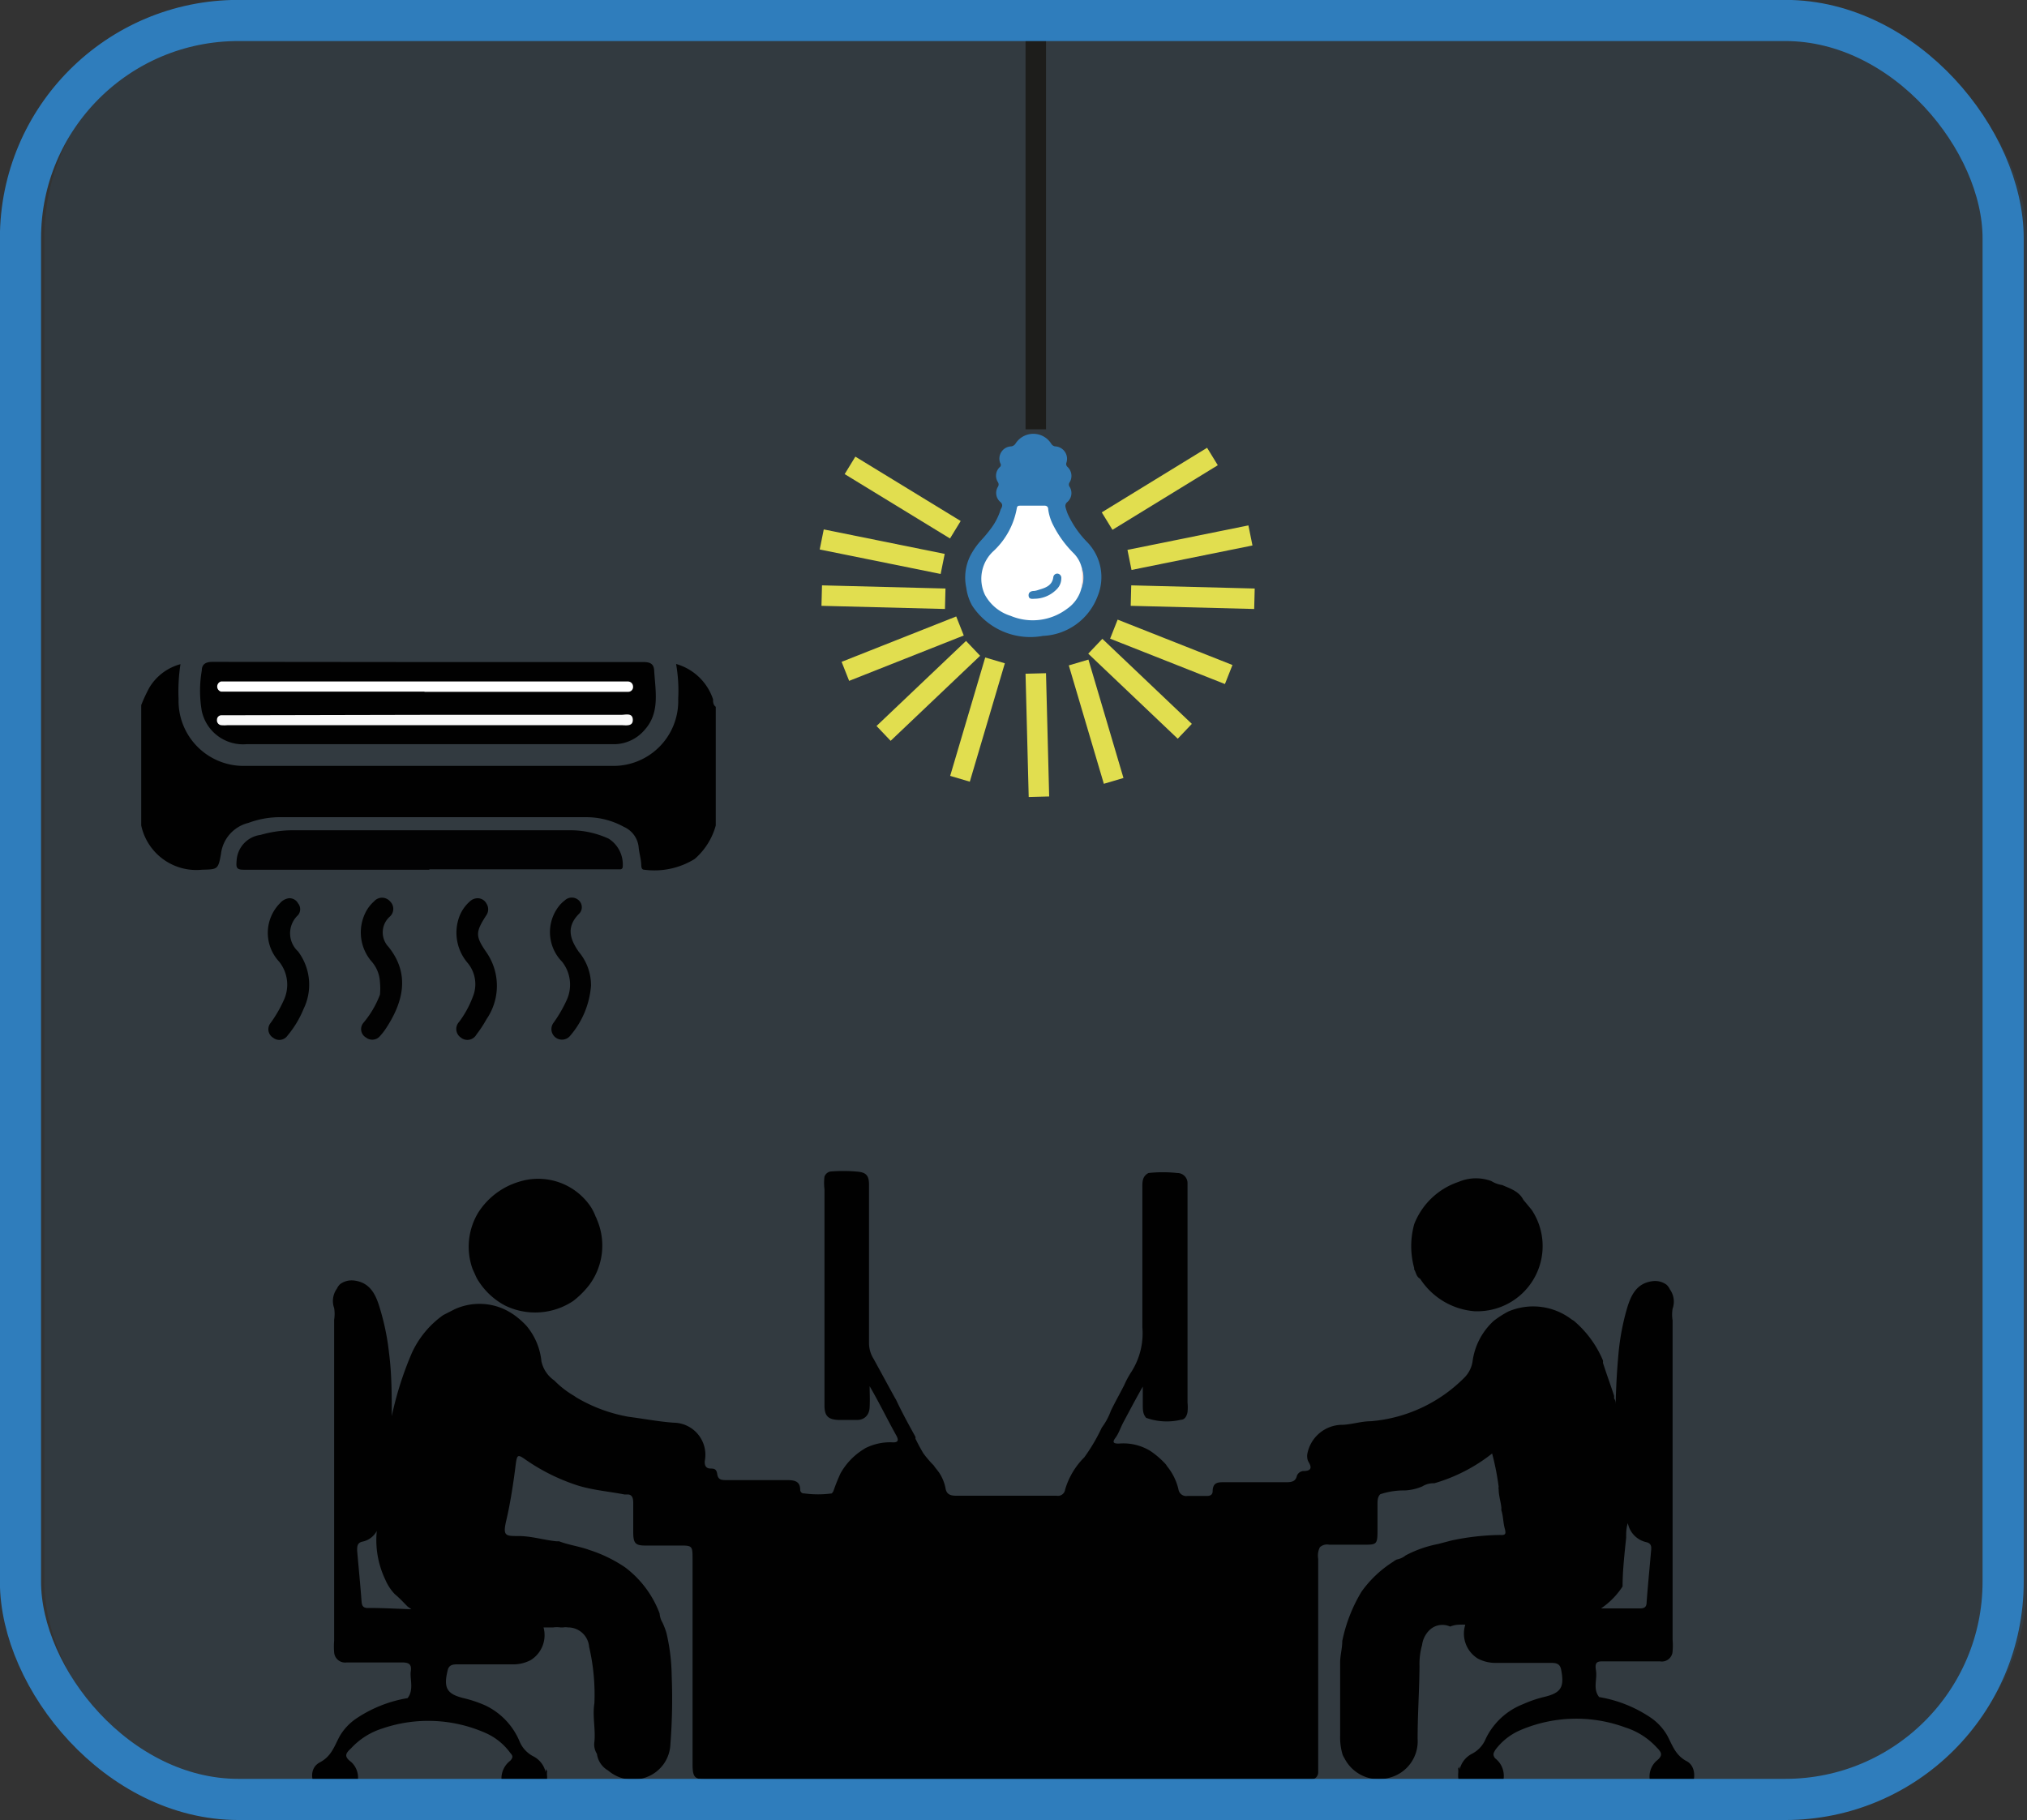 <svg xmlns="http://www.w3.org/2000/svg" viewBox="0 0 96.03 86.24"><rect x="0" y="0" width="96.03" height="86.24" fill="#333333" stroke="none"/><defs><style>.cls-1{fill:#2f7dbc;opacity:0.1;}.cls-2{fill:#010101;}.cls-3{fill:#337bb4;}.cls-4{fill:#fff;}.cls-5{fill:#f3ccbf;}.cls-6{fill:#357cb4;}.cls-13,.cls-7,.cls-8{fill:none;stroke-miterlimit:10;}.cls-7{stroke:#e1de4f;}.cls-7,.cls-8{stroke-width:0.97px;}.cls-8{stroke:#1d1d1b;}.cls-9{fill:#020203;}.cls-10{fill:#020202;}.cls-11{fill:#010202;}.cls-12{fill:#f9f9f9;}.cls-13{stroke:#2f7dbc;stroke-width:1.95px;}</style></defs><title>Recurso 10Unidades</title><g id="Capa_2" data-name="Capa 2"><g id="Capa_1-2" data-name="Capa 1"><rect class="cls-1" x="2.1" y="0.97" width="93.93" height="84.29" rx="10.32" ry="10.32"/><path class="cls-2" d="M79.91,83.45c-.55-.29-.68-.77-.93-1.23a2.6,2.6,0,0,0-.74-.81,6.18,6.18,0,0,0-2.48-1c-.31-.39-.08-.84-.15-1.26s.07-.44.41-.43c.88,0,1.76,0,2.63,0a.51.51,0,0,0,.59-.48,3.37,3.37,0,0,0,0-.55V62.56a1.68,1.68,0,0,1,0-.55,1,1,0,0,0-.13-.92.69.69,0,0,0-.16-.22.92.92,0,0,0-.62-.17c-.8.08-1.07.68-1.26,1.33a11.47,11.47,0,0,0-.4,2.18c-.07.78-.11,1.56-.13,2.34,0-.1,0-.19-.07-.29l0-.12c-.17-.53-.35-1-.53-1.57a.37.37,0,0,0,0-.11,5,5,0,0,0-1.38-1.88l-.1-.06a3,3,0,0,0-3-.38,4.64,4.64,0,0,0-.7.45,3.17,3.17,0,0,0-1,1.94,1.38,1.38,0,0,1-.37.73,7.06,7.06,0,0,1-4.44,2.08c-.45,0-.89.15-1.34.17a1.69,1.69,0,0,0-1.68,1.41.59.59,0,0,0,0,.13.48.48,0,0,0,.07.23c.16.27.11.41-.22.42a.35.35,0,0,0-.34.23c-.06.27-.26.3-.49.3H58c-.29,0-.54,0-.55.42,0,.17-.11.23-.26.23-.31,0-.62,0-.93,0a.37.37,0,0,1-.43-.31,2.7,2.7,0,0,0-.55-1.11.36.36,0,0,0-.07-.1,4.09,4.09,0,0,0-.71-.61A2.45,2.45,0,0,0,53,68.4c-.28,0-.3-.08-.15-.28s.24-.49.37-.73c.29-.54.57-1.08.92-1.69,0,.34,0,.59,0,.84s0,.46.16.64a2.89,2.89,0,0,0,1.65.09c.18,0,.28-.18.31-.37a2.16,2.16,0,0,0,0-.44v-10c0-.13,0-.26,0-.4a.48.48,0,0,0-.49-.48,6.19,6.19,0,0,0-1.36,0c-.31.16-.29.45-.29.73,0,2.19,0,4.39,0,6.58A3.4,3.4,0,0,1,53.6,65a4.21,4.21,0,0,0-.34.63c-.21.41-.43.8-.63,1.21a3.09,3.09,0,0,1-.43.8,8.69,8.69,0,0,1-.83,1.41,3.58,3.58,0,0,0-.91,1.53.34.34,0,0,1-.4.29H45.29c-.3,0-.46-.09-.5-.38a2.05,2.05,0,0,0-.27-.67c-.08-.13-.19-.24-.28-.38a5.27,5.27,0,0,1-.49-.57c-.14-.23-.26-.46-.38-.7a.41.41,0,0,0,0-.09c-.32-.58-.64-1.16-.92-1.76l-.06-.1c-.33-.6-.66-1.21-1-1.83a1.41,1.41,0,0,1-.22-.72c0-1.26,0-2.51,0-3.77s0-2.51,0-3.77c0-.45-.15-.59-.6-.62a7.32,7.32,0,0,0-1.24,0,.38.38,0,0,0-.27.24,2.42,2.42,0,0,0,0,.6v7.35c0,1,0,1.92,0,2.89,0,.5.17.67.67.69.29,0,.59,0,.88,0s.57-.18.59-.6,0-.61,0-1c.47.81.84,1.58,1.26,2.33.12.22.11.35-.19.33a2.6,2.6,0,0,0-1.28.28l-.11.07a3.16,3.16,0,0,0-1.06,1.12,8.86,8.86,0,0,0-.34.85l-.07.1a4.78,4.78,0,0,1-1.31,0,.17.17,0,0,1-.19-.17c0-.46-.35-.46-.69-.46H34.42c-.21,0-.4,0-.44-.28s-.17-.26-.35-.27-.26-.14-.24-.36a1.52,1.52,0,0,0-1.47-1.81c-.72-.05-1.43-.19-2.14-.28a7.36,7.36,0,0,1-2.48-.92l-.1-.07a4.4,4.4,0,0,1-.94-.73,1.49,1.49,0,0,1-.61-.91,3.08,3.08,0,0,0-.7-1.67,3.79,3.79,0,0,0-.6-.53,3.17,3.17,0,0,0-.47-.27,2.83,2.83,0,0,0-2.33,0l-.55.28a4.49,4.49,0,0,0-1.49,1.8,16,16,0,0,0-.81,2.39c-.05.2-.1.4-.14.6,0-1,0-2-.13-3A11.47,11.47,0,0,0,18,62c-.19-.65-.46-1.25-1.26-1.33a.92.92,0,0,0-.62.17.69.69,0,0,0-.16.22,1,1,0,0,0-.13.92,1.68,1.68,0,0,1,0,.55V77.74a3.37,3.37,0,0,0,0,.55.52.52,0,0,0,.59.48c.87,0,1.75,0,2.63,0,.34,0,.46.1.41.43s.16.87-.15,1.26a6.18,6.18,0,0,0-2.48,1,2.6,2.6,0,0,0-.74.81c-.25.46-.38.94-.93,1.23s-.44,1,0,1.47a1.09,1.09,0,0,0,1.47,0,1,1,0,0,0,0-1.49c-.35-.26-.25-.41,0-.64a3.41,3.41,0,0,1,1.48-.94,6.72,6.72,0,0,1,4.89.21,2.89,2.89,0,0,1,1.17.94c.09.11.18.19,0,.38a1.05,1.05,0,0,0,0,1.67,1.11,1.11,0,0,0,1.63-.38,1.06,1.06,0,0,0,.12-.42v-.13a1,1,0,0,1,0-.25.41.41,0,0,1-.07-.11.81.81,0,0,1,0,.16,1.12,1.12,0,0,0-.58-.75,1.4,1.4,0,0,1-.66-.72A3.29,3.29,0,0,0,23,80.81a5.89,5.89,0,0,0-1-.34c-.8-.19-1-.46-.8-1.29.06-.33.29-.32.53-.32.85,0,1.69,0,2.53,0a1.78,1.78,0,0,0,.88-.2,1.39,1.39,0,0,0,.61-1.55h.08l.15,0,.23,0a1.27,1.27,0,0,1,.34,0h.13a.75.75,0,0,1,.23,0,1,1,0,0,1,1,.92,10,10,0,0,1,.25,2.67c-.1.61.06,1.22,0,1.83a.82.82,0,0,0,.12.57l0,0v0a1.07,1.07,0,0,0,.53.79,1.8,1.8,0,0,0,1.88.29,1.73,1.73,0,0,0,1.07-1.53,27.79,27.79,0,0,0,.06-3.29,9.15,9.15,0,0,0-.25-2,3.8,3.8,0,0,0-.18-.47,1,1,0,0,1-.14-.44,4.88,4.88,0,0,0-1.64-2.19,6.61,6.61,0,0,0-1.69-.82c-.46-.17-1-.24-1.43-.41l-.12,0c-.61-.06-1.19-.25-1.81-.25s-.75,0-.57-.76.34-1.78.45-2.69c.06-.4.1-.42.43-.19a9.33,9.33,0,0,0,2.55,1.26c.7.21,1.44.27,2.16.41l.15,0c.25,0,.27.23.27.42v1.37c0,.54.11.64.63.63h1.53c.64,0,.65,0,.65.65v9.68c0,.68.09.76.77.76H62.07a.35.35,0,0,0,.38-.37c0-.16,0-.33,0-.49V73.86a.88.88,0,0,1,.08-.55.51.51,0,0,1,.44-.12h1.64c.6,0,.65,0,.65-.67,0-.41,0-.82,0-1.24,0-.17,0-.35.13-.48a3.52,3.52,0,0,1,1.16-.18,2.39,2.39,0,0,0,.83-.19,1,1,0,0,1,.57-.15,8,8,0,0,0,2.74-1.41A12.21,12.21,0,0,1,71,70.45a.2.2,0,0,0,0,.11c0,.3.1.59.13.89a.56.56,0,0,0,0,.12c.09.28.08.57.16.86s0,.31-.23.3a11.73,11.73,0,0,0-2.29.26l-.65.17a5.47,5.47,0,0,0-1.53.54.91.91,0,0,1-.41.19A.85.85,0,0,0,66,74a5.34,5.34,0,0,0-1.5,1.42,7.35,7.35,0,0,0-.91,2.34c0,.35-.1.68-.1,1,0,1.16,0,2.32,0,3.48a2.81,2.81,0,0,0,.12.91,1.4,1.4,0,0,0,.09.17,1.82,1.82,0,0,0,2.13.91,1.78,1.78,0,0,0,1.33-1.84c0-1.15.08-2.29.09-3.44a3.28,3.28,0,0,1,.12-1,1.21,1.21,0,0,1,.33-.69.88.88,0,0,1,1-.19,1.2,1.2,0,0,1,.45-.09,2.48,2.48,0,0,1,.27,0,1.39,1.39,0,0,0,.6,1.61,1.78,1.78,0,0,0,.88.2c.84,0,1.68,0,2.53,0,.24,0,.47,0,.53.32.16.83,0,1.1-.79,1.29a5.71,5.71,0,0,0-1,.34,3.29,3.29,0,0,0-1.78,1.64,1.4,1.4,0,0,1-.66.72,1.12,1.12,0,0,0-.58.75.81.81,0,0,1,0-.16.41.41,0,0,1-.07.11,1,1,0,0,1,0,.25v.13a1.06,1.06,0,0,0,.12.42,1.11,1.11,0,0,0,1.63.38,1.05,1.05,0,0,0,0-1.67c-.14-.19-.05-.27,0-.38a2.89,2.89,0,0,1,1.17-.94A6.72,6.72,0,0,1,77,81.85a3.41,3.41,0,0,1,1.48.94c.23.23.33.38,0,.64a1,1,0,0,0,0,1.49,1.09,1.09,0,0,0,1.47,0C80.35,84.5,80.4,83.71,79.91,83.45ZM17.44,76.19c-.23,0-.29-.09-.31-.3-.06-.81-.14-1.61-.21-2.42,0-.19,0-.36.23-.42a1,1,0,0,0,.7-.51,4.36,4.36,0,0,0,.41,2.32,2.29,2.29,0,0,0,.44.67c.22.18.41.39.61.59l.18.13C18.51,76.21,17.72,76.18,17.44,76.19Zm59.43-1c0-.77.09-1.55.17-2.33,0-.23,0-.46.08-.69a1.15,1.15,0,0,0,.87.9c.26.06.25.23.23.42-.07.81-.15,1.61-.21,2.42,0,.21-.08.3-.31.3s-1,0-1.85,0A3.7,3.7,0,0,0,76.87,75.17Z"/><path class="cls-2" d="M22.58,60.55a3.38,3.38,0,0,0,1.24,1.25l.11.06a3.25,3.25,0,0,0,3.23-.22,4.21,4.21,0,0,0,.76-.76,3.13,3.13,0,0,0,.35-3.12.37.37,0,0,0-.05-.11A2.51,2.51,0,0,0,28,57.2,3,3,0,0,0,24.57,56a3.47,3.47,0,0,0-1.91,1.45,3.12,3.12,0,0,0-.27,2.68Z"/><path class="cls-2" d="M67,60.15c.09.15.1.35.28.44a3.39,3.39,0,0,0,2.59,1.54h.09a3.09,3.09,0,0,0,2.6-4.81l-.39-.47c-.21-.41-.62-.53-1-.7a1.36,1.36,0,0,1-.52-.19A2.1,2.1,0,0,0,69.1,56,3.42,3.42,0,0,0,67,58a3.9,3.9,0,0,0,0,2.09A.08.08,0,0,0,67,60.15Z"/><path class="cls-3" d="M46.06,28.7a3.29,3.29,0,0,0,3.35,1.43A2.9,2.9,0,0,0,52,28.25a2.38,2.38,0,0,0-.49-2.56,4.65,4.65,0,0,1-.93-1.35,2.81,2.81,0,0,1-.1-.31.23.23,0,0,1,.07-.23.56.56,0,0,0,.12-.74.18.18,0,0,1,0-.2.58.58,0,0,0-.1-.74.18.18,0,0,1-.05-.19.59.59,0,0,0-.53-.78.26.26,0,0,1-.19-.13,1,1,0,0,0-1.69,0,.29.29,0,0,1-.2.13.58.58,0,0,0-.52.8.14.14,0,0,1,0,.16.56.56,0,0,0-.11.74.2.2,0,0,1,0,.21.56.56,0,0,0,.13.74c.11.11.07.22,0,.33a2.91,2.91,0,0,1-.44.88,6.47,6.47,0,0,1-.47.57,3.52,3.52,0,0,0-.53.75,2.32,2.32,0,0,0-.19,1.53A2.29,2.29,0,0,0,46.06,28.7Z"/><path class="cls-4" d="M51.24,26.87a1.47,1.47,0,0,0-.4-.68,5.12,5.12,0,0,1-.93-1.28,2.32,2.32,0,0,1-.25-.77c0-.13-.07-.19-.21-.18h-1.1c-.1,0-.16,0-.18.13a3.64,3.64,0,0,1-1.08,2,1.78,1.78,0,0,0-.43,2.09,2.09,2.09,0,0,0,1.22,1,2.7,2.7,0,0,0,2.68-.34,1.67,1.67,0,0,0,.68-1A2.16,2.16,0,0,0,51.24,26.87Z"/><path class="cls-5" d="M51.24,26.87a3.42,3.42,0,0,1,0,1A1.46,1.46,0,0,0,51.24,26.87Z"/><path class="cls-6" d="M49,28.37a1.48,1.48,0,0,0,1.1-.49.72.72,0,0,0,.18-.48.2.2,0,0,0-.17-.22.19.19,0,0,0-.21.17c-.05.39-.36.5-.67.59A1.09,1.09,0,0,1,49,28c-.14,0-.28.05-.27.22S48.88,28.38,49,28.37Z"/><line class="cls-7" x1="45.26" y1="25.1" x2="40.27" y2="22.05"/><line class="cls-7" x1="52.45" y1="24.69" x2="57.44" y2="21.63"/><line class="cls-7" x1="44.66" y1="26.72" x2="38.93" y2="25.56"/><line class="cls-7" x1="59.24" y1="25.37" x2="53.51" y2="26.53"/><line class="cls-7" x1="44.78" y1="28.37" x2="38.93" y2="28.22"/><line class="cls-7" x1="46.1" y1="30.72" x2="41.86" y2="34.75"/><line class="cls-7" x1="45.48" y1="29.66" x2="40.05" y2="31.81"/><line class="cls-7" x1="47.14" y1="31.29" x2="45.48" y2="36.9"/><line class="cls-7" x1="51.89" y1="30.62" x2="56.13" y2="34.65"/><line class="cls-7" x1="52.77" y1="29.81" x2="58.21" y2="31.96"/><line class="cls-7" x1="51.1" y1="31.39" x2="52.76" y2="37"/><line class="cls-7" x1="49.07" y1="31.91" x2="49.22" y2="37.75"/><line class="cls-7" x1="59.43" y1="28.37" x2="53.58" y2="28.22"/><line class="cls-8" x1="49.07" y1="20.34" x2="49.07" y2="0.97"/><path class="cls-2" d="M6.69,33.41a7.65,7.65,0,0,1,.38-.82,2.46,2.46,0,0,1,1.48-1.12,8.43,8.43,0,0,0-.09,1.65,3.08,3.08,0,0,0,3.13,3.17H29a3.07,3.07,0,0,0,3.13-3.17,7.32,7.32,0,0,0-.1-1.66,2.59,2.59,0,0,1,1.75,1.67c0,.11,0,.27.13.36v5.62a3.22,3.22,0,0,1-1,1.59,3.63,3.63,0,0,1-2.38.51c-.13,0-.14-.1-.15-.2,0-.27-.09-.55-.12-.83a1.18,1.18,0,0,0-.7-1,3.69,3.69,0,0,0-1.81-.46H13.18a4.3,4.3,0,0,0-1.41.27,1.72,1.72,0,0,0-1.3,1.46c-.13.76-.17.74-.91.76a2.67,2.67,0,0,1-2.87-2.1Z"/><path class="cls-9" d="M20.32,41.21c-2.92,0-5.84,0-8.76,0-.36,0-.38-.1-.35-.43a1.3,1.3,0,0,1,1.13-1.22,5.61,5.61,0,0,1,1.42-.22H26.93a4.34,4.34,0,0,1,1.91.4,1.45,1.45,0,0,1,.66,1.35.12.12,0,0,1-.14.1h-9Z"/><path class="cls-10" d="M28,46.7a4.12,4.12,0,0,1-1,2.39.5.5,0,0,1-.79-.61,6.32,6.32,0,0,0,.64-1.1,1.75,1.75,0,0,0-.22-1.81A2,2,0,0,1,26.43,43a1.52,1.52,0,0,1,.33-.34.48.48,0,0,1,.66,0,.44.44,0,0,1,0,.65c-.61.62-.41,1.2,0,1.79A2.46,2.46,0,0,1,28,46.7Z"/><path class="cls-10" d="M18,46.54a1.59,1.59,0,0,0-.41-1,2.11,2.11,0,0,1-.26-2.33,1.73,1.73,0,0,1,.39-.5.5.5,0,0,1,.76,0,.49.49,0,0,1,0,.71,1,1,0,0,0-.07,1.45c1.05,1.31.67,2.66-.14,3.88a2.51,2.51,0,0,1-.25.32.48.48,0,0,1-.68.09.46.46,0,0,1-.12-.7A4.57,4.57,0,0,0,18,47.13,2.89,2.89,0,0,0,18,46.54Z"/><path class="cls-11" d="M13.69,42.56a.46.46,0,0,1,.43.24.44.44,0,0,1,0,.56,1.17,1.17,0,0,0,0,1.72,2.62,2.62,0,0,1,.26,2.73,4.76,4.76,0,0,1-.76,1.26.47.47,0,0,1-.68.1.47.47,0,0,1-.12-.7,6,6,0,0,0,.62-1.07,1.74,1.74,0,0,0-.22-1.84,2,2,0,0,1,.05-2.77A.66.66,0,0,1,13.69,42.56Z"/><path class="cls-2" d="M22.63,42.56a.47.47,0,0,1,.42.26.49.49,0,0,1,0,.53c-.53.82-.54,1,0,1.78a2.79,2.79,0,0,1,0,3.16,5.74,5.74,0,0,1-.48.73.49.49,0,0,1-.74.14.49.49,0,0,1-.08-.74,4.74,4.74,0,0,0,.65-1.19,1.57,1.57,0,0,0-.25-1.61,2.2,2.2,0,0,1-.42-2.1,1.8,1.8,0,0,1,.52-.8A.54.54,0,0,1,22.63,42.56Z"/><path class="cls-2" d="M20.3,31.37H30.5c.3,0,.47.09.49.38.06,1,.28,2-.43,2.81a1.92,1.92,0,0,1-1.39.7H11.69a2,2,0,0,1-2.13-1.57,5.62,5.62,0,0,1,0-1.92c0-.29.18-.41.51-.41Z"/><path class="cls-4" d="M20.11,32.77H10.47a.25.25,0,0,1,0-.48H29.75a.24.24,0,0,1,.24.23.23.23,0,0,1-.24.26H20.11Z"/><path class="cls-12" d="M20.12,33.87h9.31c.21,0,.54-.11.55.23s-.34.26-.56.26H10.79a1.69,1.69,0,0,1-.32,0,.23.23,0,0,1-.19-.26.21.21,0,0,1,.2-.21h.36"/><rect class="cls-13" x="0.97" y="0.97" width="93.93" height="84.29" rx="10.32" ry="10.32"/></g></g></svg>